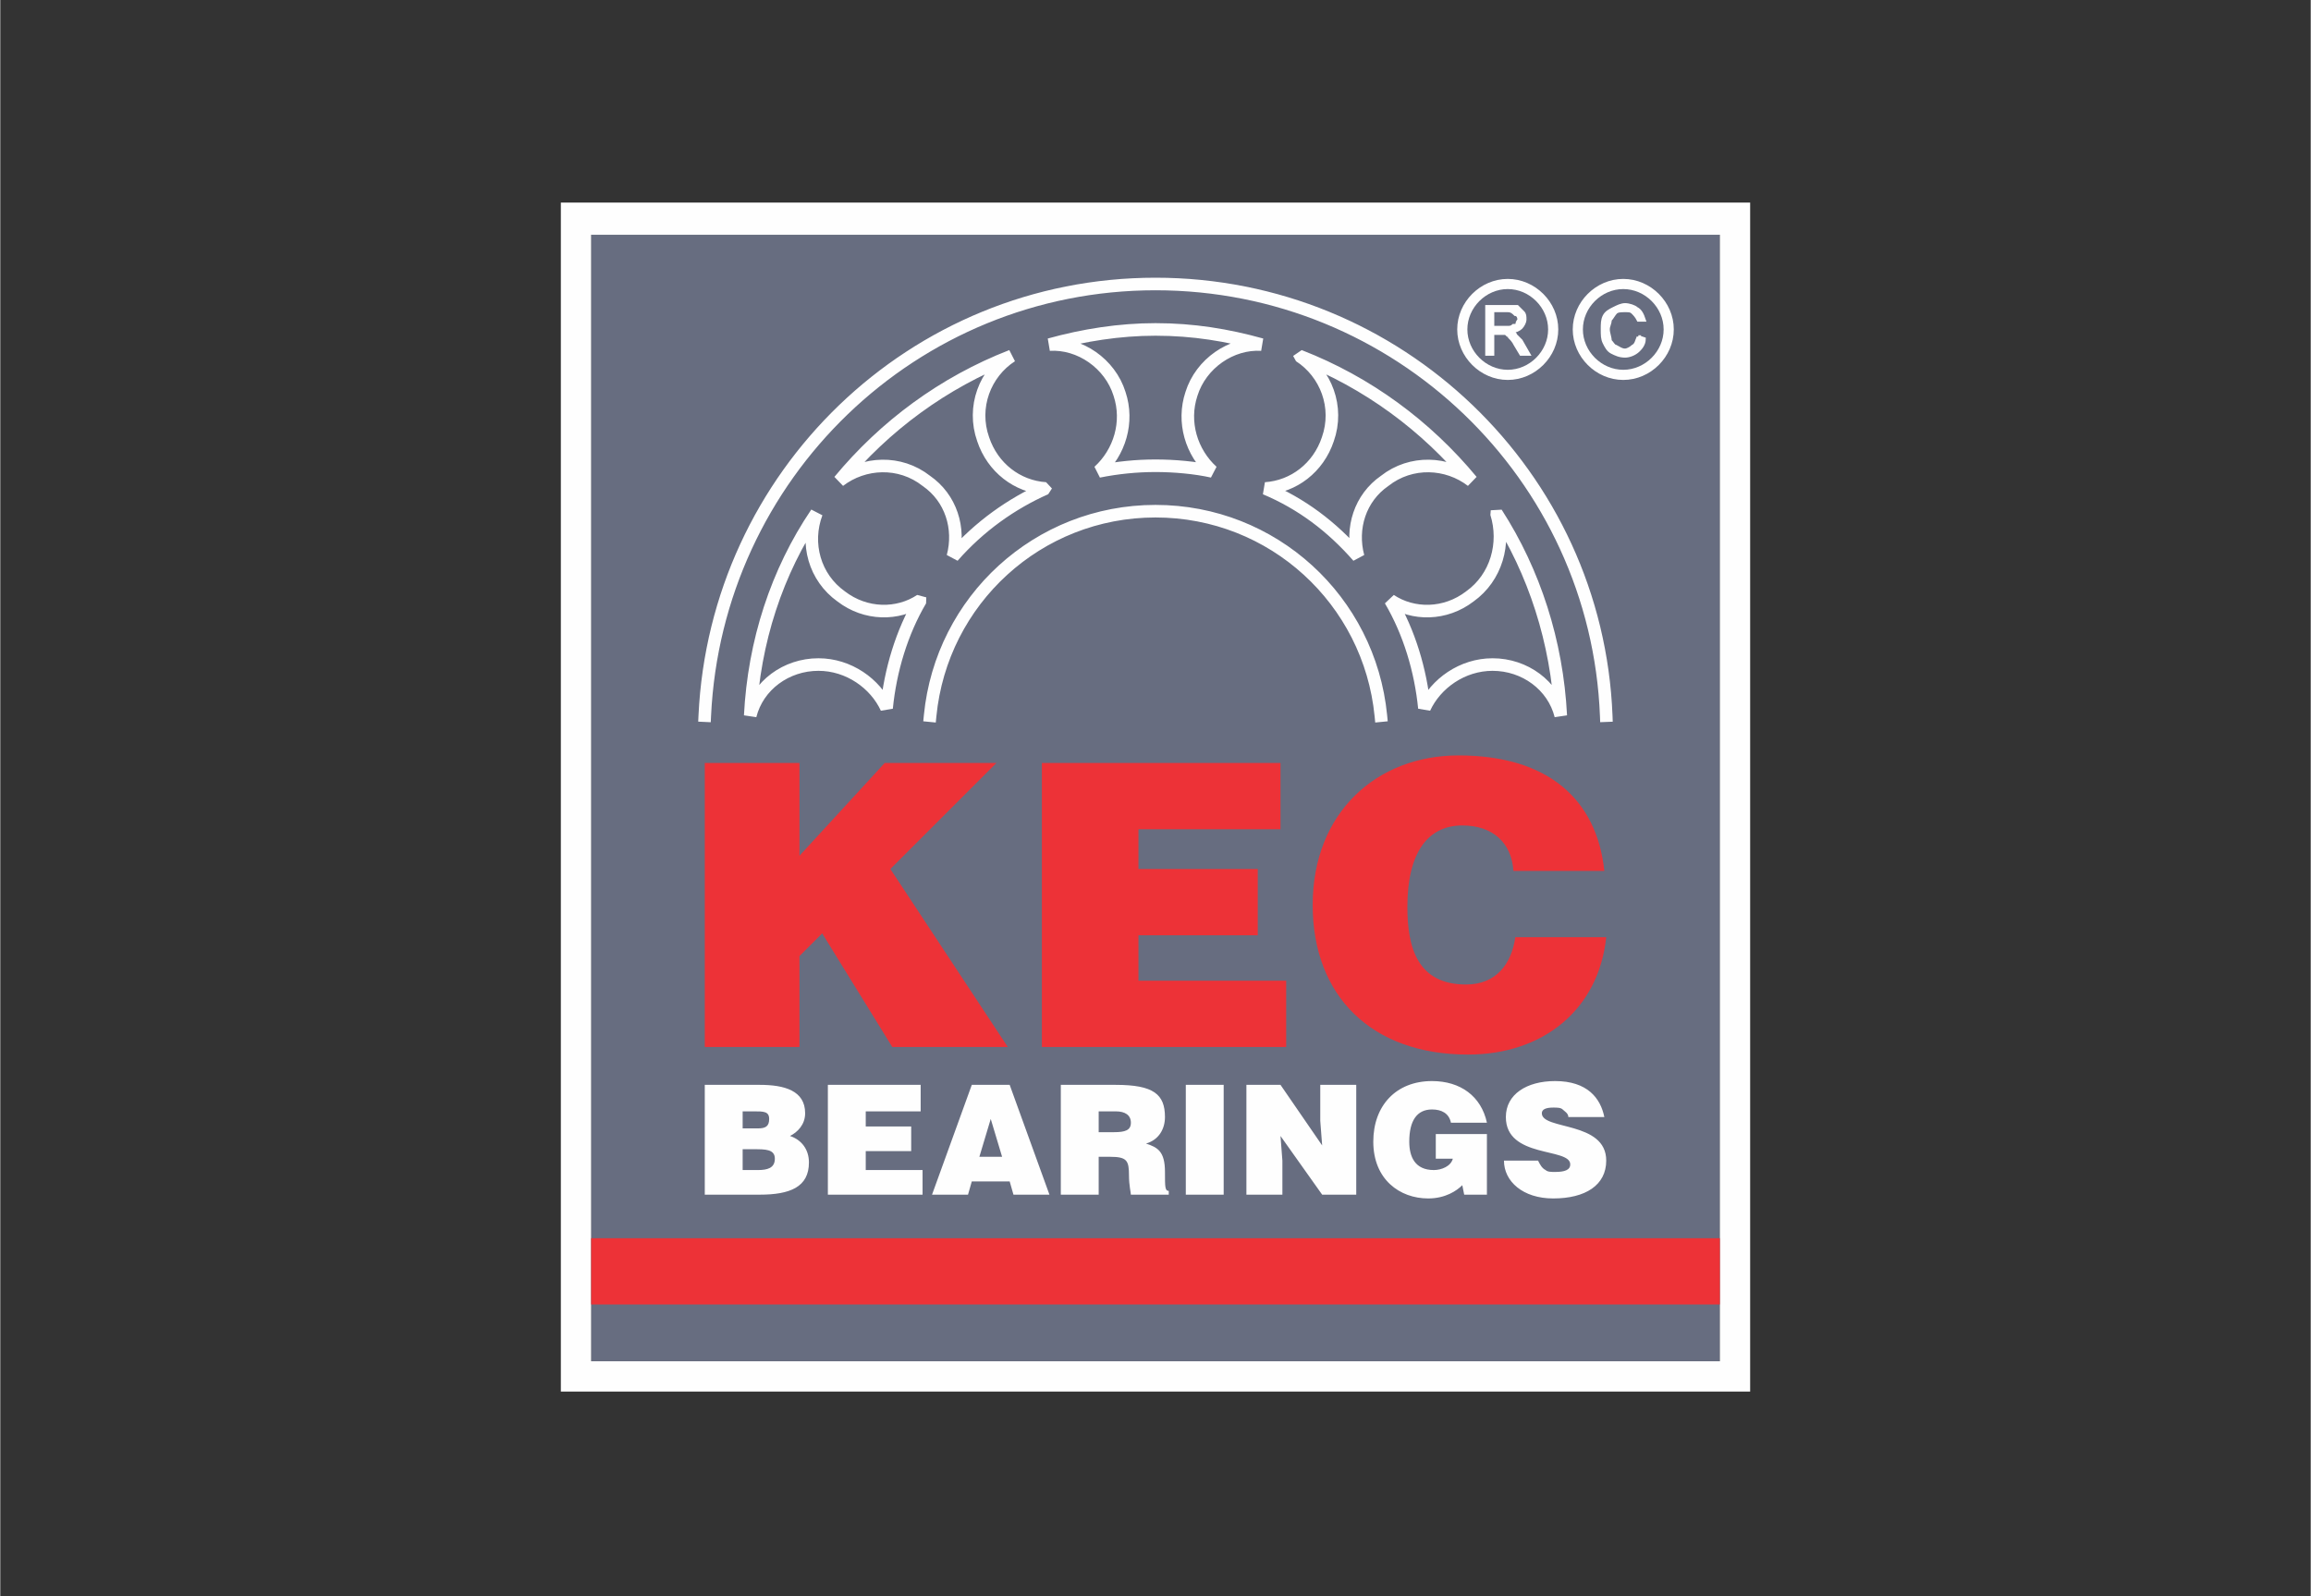<?xml version="1.0" encoding="UTF-8"?>
<!DOCTYPE svg PUBLIC "-//W3C//DTD SVG 1.1//EN" "http://www.w3.org/Graphics/SVG/1.1/DTD/svg11.dtd">
<!-- Creator: CorelDRAW X7 -->
<svg xmlns="http://www.w3.org/2000/svg" xml:space="preserve" width="1.753in" height="1.211in" version="1.1" style="shape-rendering:geometricPrecision; text-rendering:geometricPrecision; image-rendering:optimizeQuality; fill-rule:evenodd; clip-rule:evenodd"
viewBox="0 0 1220 843"
 xmlns:xlink="http://www.w3.org/1999/xlink">
 <rect x="0" y="0" width="1220" height="843" fill="#333333" stroke="none"/>
 <defs>
  <style type="text/css">
   <![CDATA[
    .str2 {stroke:#FEFEFE;stroke-width:1.784}
    .str3 {stroke:#FEFEFE;stroke-width:1.787}
    .str0 {stroke:#FEFEFE;stroke-width:5.357}
    .str1 {stroke:#FEFEFE;stroke-width:5.357}
    .str4 {stroke:#FEFEFE;stroke-width:6.637;stroke-linecap:square;stroke-linejoin:bevel}
    .fil0 {fill:none}
    .fil4 {fill:#FEFEFE}
    .fil2 {fill:#FEFEFE}
    .fil3 {fill:#ED3237}
    .fil1 {fill:#676D80}
    .fil5 {fill:#FEFEFE;fill-opacity:0}
   ]]>
  </style>
 </defs>
 <g id="Layer_x0020_1">
  <rect class="fil0" width="1220" height="843"/>
  <g id="_1496782088944">
   <g>
    <polygon class="fil1" points="312,124 908,124 908,719 312,719 "/>
    <path id="1" class="fil2" d="M312 107l596 0 16 0 0 17 0 595 0 16 -16 0 -596 0 -16 0 0 -16 0 -595 0 -17 16 0zm0 17l596 0 0 595 -596 0 0 -595z"/>
   </g>
   <polygon class="fil3" points="312,654 908,654 908,689 312,689 "/>
   <path class="fil0 str0" d="M857 150c13,0 24,11 24,24 0,13 -11,24 -24,24 -13,0 -24,-11 -24,-24 0,-13 11,-24 24,-24z"/>
   <path class="fil0 str1" d="M796 150c13,0 24,11 24,24 0,13 -11,24 -24,24 -13,0 -24,-11 -24,-24 0,-13 11,-24 24,-24z"/>
   <path class="fil4 str2" d="M785 187l0 -25 11 0c2,0 4,0 5,0 1,1 2,2 3,3 1,1 1,2 1,4 0,1 -1,3 -2,4 -1,1 -3,2 -5,2 1,1 2,1 2,2 1,1 2,2 3,3l4 7 -4 0 -3 -5c-1,-2 -2,-3 -3,-4 0,-1 -1,-1 -1,-1 -1,-1 -1,-1 -2,-1 0,0 -1,0 -2,0l-4 0 0 11 -3 0zm3 -14l8 0c1,0 2,0 3,-1 1,0 2,0 2,-1 0,-1 1,-2 1,-2 0,-2 -1,-3 -2,-3 -1,-1 -2,-2 -4,-2l-8 0 0 9z"/>
   <path class="fil4 str3" d="M865 178l3 1c0,3 -2,5 -3,6 -2,2 -5,3 -7,3 -3,0 -5,-1 -7,-2 -2,-1 -3,-3 -4,-5 -1,-2 -1,-4 -1,-7 0,-3 0,-5 1,-7 1,-2 3,-3 5,-4 2,-1 4,-2 6,-2 2,0 5,1 6,2 2,1 3,3 4,6l-3 0c-1,-2 -2,-3 -3,-4 -1,-1 -2,-1 -4,-1 -2,0 -4,0 -5,1 -1,1 -2,3 -3,4 0,2 -1,3 -1,5 0,2 1,4 1,6 1,1 2,3 3,3 2,1 3,2 5,2 1,0 3,-1 4,-2 2,-1 2,-3 3,-5z"/>
   <g>
    <path class="fil5" d="M790 271c20,31 32,68 34,107 -4,-16 -19,-27 -36,-27 -16,0 -30,10 -36,23 -2,-20 -8,-40 -18,-57 12,8 29,8 42,-2 14,-10 19,-28 14,-44zm-104 -83c36,14 67,37 91,66 -13,-10 -32,-11 -46,0 -13,9 -18,25 -14,40 -14,-16 -30,-28 -49,-36 15,-1 28,-11 33,-26 6,-17 -1,-35 -15,-44zm-200 129c-10,17 -16,37 -18,57 -6,-13 -20,-23 -36,-23 -17,0 -32,11 -36,27 2,-39 14,-76 35,-107 -6,16 -1,34 13,44 13,10 30,10 42,2zm66 -59c-18,8 -35,20 -49,36 4,-15 -1,-31 -14,-40 -14,-11 -33,-10 -46,0 24,-29 55,-52 91,-66 -14,9 -21,27 -15,44 5,15 18,25 33,26zm58 -84c20,0 38,3 56,8 -16,-1 -32,10 -37,26 -5,15 0,31 11,41 -9,-2 -20,-3 -30,-3 -10,0 -20,1 -30,3 11,-10 16,-26 11,-41 -5,-16 -21,-27 -37,-26 18,-5 37,-8 56,-8zm-238 204c6,-127 110,-228 238,-228 128,0 233,101 238,228m-357 0c6,-61 57,-108 119,-108 62,0 113,47 119,108"/>
    <path id="1" class="fil0 str4" d="M790 271c20,31 32,68 34,107 -4,-16 -19,-27 -36,-27 -16,0 -30,10 -36,23 -2,-20 -8,-40 -18,-57 12,8 29,8 42,-2 14,-10 19,-28 14,-44zm-104 -83c36,14 67,37 91,66 -13,-10 -32,-11 -46,0 -13,9 -18,25 -14,40 -14,-16 -30,-28 -49,-36 15,-1 28,-11 33,-26 6,-17 -1,-35 -15,-44zm-200 129c-10,17 -16,37 -18,57 -6,-13 -20,-23 -36,-23 -17,0 -32,11 -36,27 2,-39 14,-76 35,-107 -6,16 -1,34 13,44 13,10 30,10 42,2zm66 -59c-18,8 -35,20 -49,36 4,-15 -1,-31 -14,-40 -14,-11 -33,-10 -46,0 24,-29 55,-52 91,-66 -14,9 -21,27 -15,44 5,15 18,25 33,26zm58 -84c20,0 38,3 56,8 -16,-1 -32,10 -37,26 -5,15 0,31 11,41 -9,-2 -20,-3 -30,-3 -10,0 -20,1 -30,3 11,-10 16,-26 11,-41 -5,-16 -21,-27 -37,-26 18,-5 37,-8 56,-8zm-238 204c6,-127 110,-228 238,-228 128,0 233,101 238,228m-357 0c6,-61 57,-108 119,-108 62,0 113,47 119,108"/>
   </g>
   <path class="fil4" d="M398 607c6,0 11,0 11,5 0,5 -4,6 -9,6l-8 0 0 -11 6 0zm0 -20c5,0 8,0 8,4 0,4 -2,5 -6,5l-8 0 0 -9 6 0zm3 44c16,0 26,-4 26,-17 0,-7 -4,-12 -10,-14 4,-2 8,-6 8,-12 0,-12 -11,-15 -24,-15l-29 0 0 58 29 0zm86 0l0 -13 -30 0 0 -10 24 0 0 -13 -24 0 0 -8 29 0 0 -14 -49 0 0 58 50 0zm42 -20l-12 0 6 -20 6 20zm-18 20l2 -7 20 0 2 7 19 0 -21 -58 -20 0 -21 58 19 0zm69 -44l9 0c5,0 8,2 8,6 0,4 -3,5 -9,5l-8 0 0 -11zm6 24c9,0 10,2 10,10 0,5 1,9 1,10l20 0 0 -2c-2,0 -2,-2 -2,-10 0,-11 -4,-13 -10,-15 7,-2 10,-8 10,-14 0,-12 -6,-17 -26,-17l-29 0 0 58 20 0 0 -20 6 0zm60 20l0 -58 -20 0 0 58 20 0zm30 -58l-18 0 0 58 19 0 0 -18 -1 -13 22 31 18 0 0 -58 -19 0 0 19 1 13 -22 -32zm109 26l-27 0 0 13 9 0c-1,4 -6,6 -10,6 -10,0 -13,-7 -13,-15 0,-11 4,-17 12,-17 5,0 9,2 10,7l19 0c-3,-14 -14,-22 -29,-22 -19,0 -31,13 -31,32 0,20 14,30 29,30 9,0 15,-4 18,-7l1 5 12 0 0 -32zm62 -9c-2,-10 -9,-19 -26,-19 -15,0 -26,7 -26,19 0,22 34,16 34,25 0,3 -3,4 -8,4 -2,0 -4,0 -5,-1 -2,-1 -3,-3 -4,-5l-18 0c0,11 10,20 26,20 17,0 28,-7 28,-20 0,-21 -34,-16 -34,-25 0,-2 2,-3 6,-3 2,0 4,0 5,1 1,1 3,2 3,4l19 0z"/>
   <path class="fil3" d="M372 553l50 0 0 -48 12 -12 37 60 61 0 -62 -94 56 -56 -59 0 -45 49 0 -49 -50 0 0 150zm307 0l0 -35 -78 0 0 -24 63 0 0 -35 -63 0 0 -21 75 0 0 -35 -126 0 0 150 129 0zm168 -93c-4,-38 -30,-61 -77,-61 -43,0 -77,30 -77,79 0,48 31,79 82,79 40,0 69,-24 73,-62l-48 0c-2,14 -10,25 -26,25 -26,0 -31,-20 -31,-41 0,-29 11,-43 29,-43 16,0 26,9 27,24l48 0z"/>
  </g>
 </g>
</svg>
